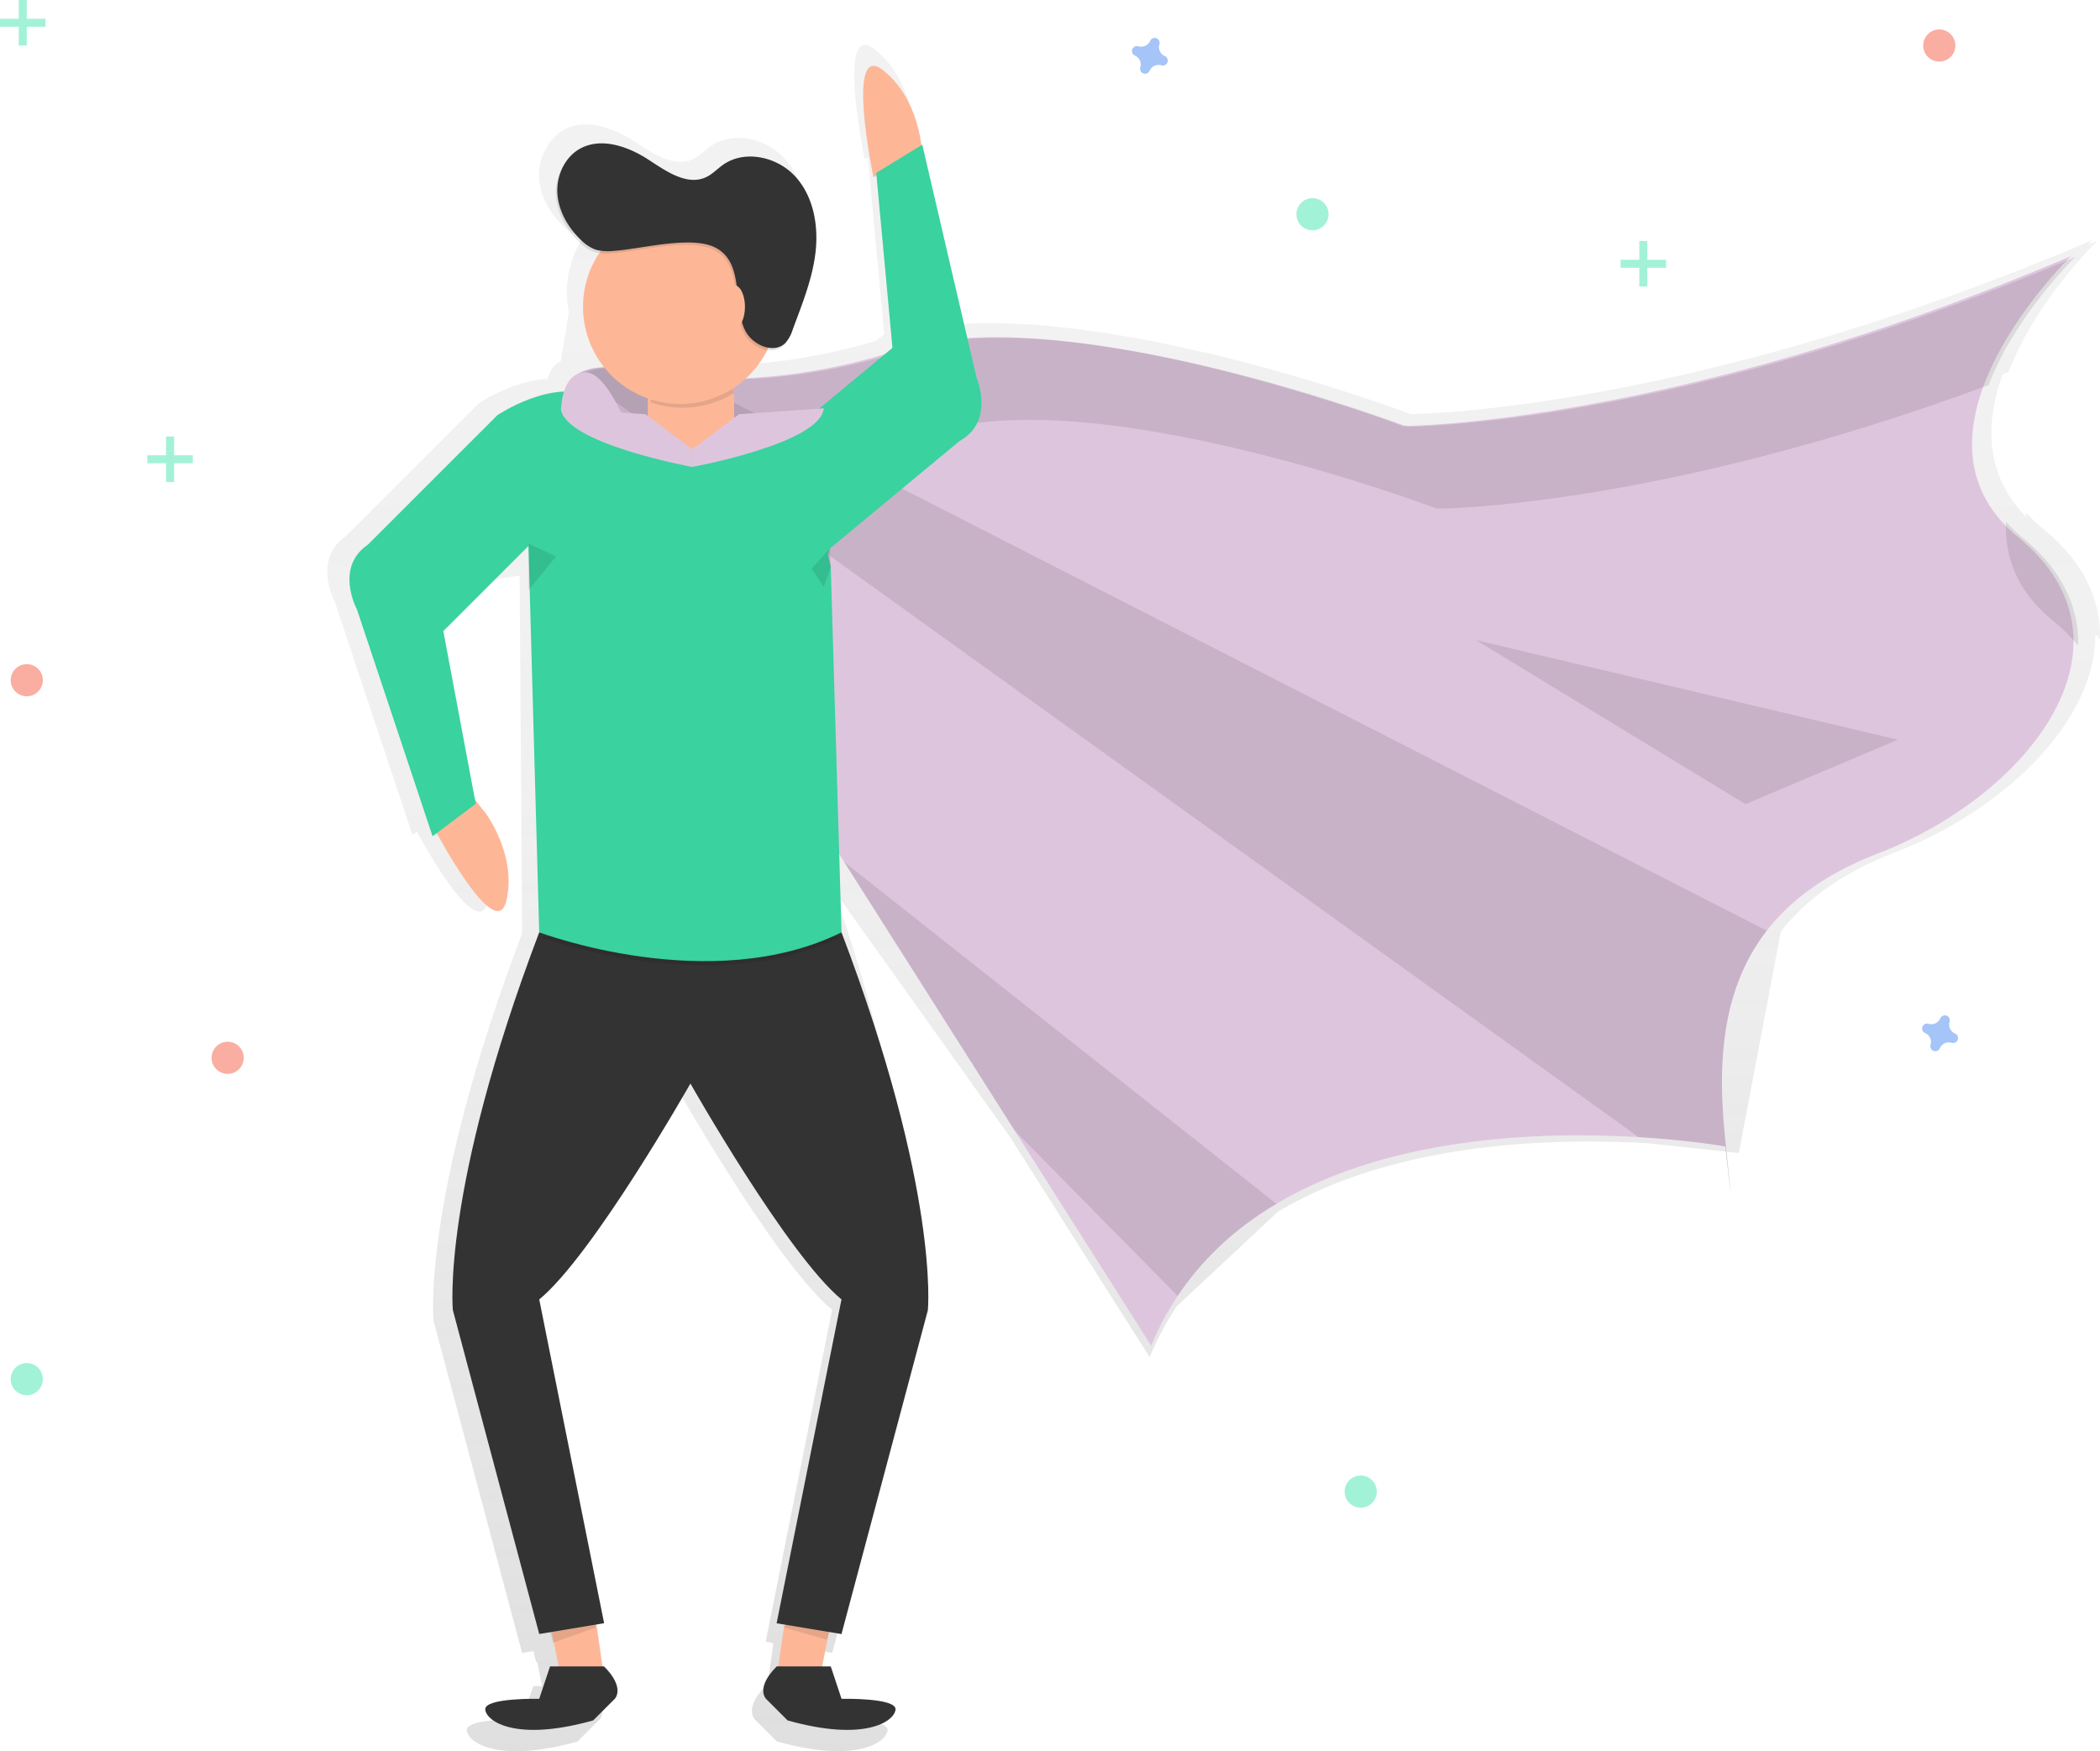 <svg xmlns="http://www.w3.org/2000/svg" xmlns:xlink="http://www.w3.org/1999/xlink" data-name="Layer 1" width="906.42" height="756" viewBox="0 0 906.42 756"><defs><linearGradient id="af67113a-287e-4ea5-97c7-bca3f36ab9af-968" x1="670.67" y1="828" x2="670.67" y2="91.4" gradientUnits="userSpaceOnUse"><stop offset="0" stop-color="gray" stop-opacity="0.25"/><stop offset="0.54" stop-color="gray" stop-opacity="0.12"/><stop offset="1" stop-color="gray" stop-opacity="0.1"/></linearGradient><clipPath id="07e7d08c-c6f9-475f-8fa6-c69f2c72c8fe-967" transform="translate(-146.79 -72)"><path id="c8ed4358-d450-436c-89b2-67b880a93208-969" data-name="&lt;Clipping Path&gt;" d="M413.56,230.63s50.57,15.17,121.38-7.59,217.47,32.87,217.47,32.87,116.32,0,288.28-73.33c0,0-78.39,75.86-22.76,121.38s5.06,111.26-60.69,136.55-70.8,75.86-65.75,123.91,0,2.53,0,2.53-197.24-35.4-247.82,86L393.33,258.45S378.16,228.11,413.56,230.63Z" fill="#dec5de"/></clipPath></defs><title>superhero</title><path d="M1028.76,300.38a65.25,65.25,0,0,1-7.44-7.1c0,.61,0,1.22,0,1.83-18.17-18.54-17.53-41-10.09-61.49l2.46-.91c11.68-30.88,38.45-56.78,38.45-56.78l-4,1.68c1.24-1.28,1.95-2,1.95-2-166,70.81-281.5,74.94-294.38,75.18-7.94-3-73.36-26.82-136.65-35.7-19.91-2.89-39.68-4.34-57.44-3.22l-19.94-85.61-.38.23c-.93-7.34-4.38-23.32-17-33.23C507.45,80.1,520,140.65,520,140.65l1.38-.65,7.06,76.24L525,219.12a262.06,262.06,0,0,1-61.32,10.57A43.15,43.15,0,0,0,473,217.26a8.29,8.29,0,0,0,7.51-2.23,10.19,10.19,0,0,0,1.65-2.31,22,22,0,0,0,2.2-4.73c4.14-11.12,8.66-22.27,10-34.05s-.86-24.56-8.79-33.39-22.39-12.19-32.1-5.37c-2.51,1.76-4.64,4.1-7.4,5.44-8.41,4.07-17.74-2.53-25.57-7.63-9.1-5.93-21.12-10.18-30.55-4.8a18.7,18.7,0,0,0-7,7.18,22.84,22.84,0,0,0-3.47,13.75c.54,7.77,4.73,15,10.34,20.36a17.65,17.65,0,0,0,6.77,4.42,12.56,12.56,0,0,0,2,.44,43.11,43.11,0,0,0-6.26,32.46l-3.49,21.12c-3.1,1.45-4.83,4.62-5.8,7.72-14.59.43-29.52,10.43-29.52,10.43l-57.34,57.34c-14.87,10.09-4.78,28.67-4.78,28.67l33.45,100.35,1.85-1.38c6.86,12.5,27,47,30.87,29.8,4.73-20.84-10-39.76-10-39.76l-.18,0-3.81-4.9-14-74.6L347.29,324l23.8-3.47L372.15,475c-43.54,114.69-38.23,167.25-38.23,167.25l38.23,143.36,4.88-.81,1.18,4.72.43-.15,2.12,10.58h-3.82l-4.78,14.34s-24.42-.53-23.89,4.78,13.81,14.34,47.79,4.78l9.56-9.56s4.78-4.78-4.78-14.34h-.68l-2.65-18.56,3.33-.56L372.15,637.44c23.89-19.65,66.9-95.57,66.9-95.57s43,75.93,66.9,95.57L477.28,780.79l3.33.56L478,799.91h-.68c-9.56,9.56-4.78,14.34-4.78,14.34l9.56,9.56c34,9.56,47.26.53,47.79-4.78S506,814.25,506,814.25l-4.78-14.34h-3.82l2.75-13.76.49-1.47,5.36.89,38.23-143.36s-.71-82.83-37.83-186.37l76.26,106.94L643,657.92a129.34,129.34,0,0,1,11.73-22l43.66-40.79c50.75-30.19,118.5-32,160.34-29.51l38.58,4.17,18.14-95.56c10.57-13.61,26.26-25.35,49.07-34.13,47.32-18.2,87-56.84,86.68-94.41.69.77,1.36,1.54,2,2.32C1053.69,331.39,1046.48,314.89,1028.76,300.38ZM505,442.13l-.05-1.76,2.2,3.46Z" transform="translate(-146.79 -72)" fill="url(#af67113a-287e-4ea5-97c7-bca3f36ab9af-968)"/><path d="M355.67,422l-.18,0L347,411.05l-13.74,13.74,1.52,2.28-1.73.42s27.73,53.56,32.35,33.23S355.67,422,355.67,422Z" transform="translate(-146.79 -72)" fill="#fdb797"/><path id="83eae6ee-46c5-4585-a2a2-a187faac01c1-970" data-name="&lt;Clipping Path&gt;" d="M413.56,230.63s50.57,15.17,121.38-7.59,217.47,32.87,217.47,32.87,116.32,0,288.28-73.33c0,0-78.39,75.86-22.76,121.38s5.06,111.26-60.69,136.55-70.8,75.86-65.75,123.91,0,2.53,0,2.53-197.24-35.4-247.82,86L393.33,258.45S378.16,228.11,413.56,230.63Z" transform="translate(-146.79 -72)" fill="#dec5de"/><g clip-path="url(#07e7d08c-c6f9-475f-8fa6-c69f2c72c8fe-967)"><polygon points="141.46 84.18 771.11 536.82 809.04 425.56 141.46 84.18" opacity="0.1"/><polygon points="179.39 225.79 528.35 579.81 578.93 541.88 179.39 225.79" opacity="0.1"/></g><g opacity="0.1"><path d="M428.17,266.32s50.57,15.17,121.38-7.59S767,291.61,767,291.61s94.1,0,238.14-53.36c11.39-30.12,37.49-55.38,37.49-55.38-172,73.33-288.28,73.33-288.28,73.33s-146.67-55.63-217.47-32.87-121.38,7.59-121.38,7.59c-35.4-2.53-20.23,27.82-20.23,27.82l10.41,16.41C407.85,269.62,413.9,265.3,428.17,266.32Z" transform="translate(-146.79 -72)"/><path d="M1019.9,304.25a63.64,63.64,0,0,1-7.26-6.93c-.58,14.93,4.57,29.78,19.9,42.33a78.94,78.94,0,0,1,11.18,11.06C1044.21,334.49,1037.18,318.39,1019.9,304.25Z" transform="translate(-146.79 -72)"/></g><polygon points="358.58 700.77 353.92 724.08 335.27 724.08 339.94 691.45 358.58 700.77" fill="#fdb797"/><polygon points="358.2 703.99 356.89 707.93 338.5 702.68 339.81 700.05 358.2 703.99" opacity="0.1"/><polygon points="237.41 700.77 242.07 724.08 260.71 724.08 256.05 691.45 237.41 700.77" fill="#fdb797"/><polygon points="237.34 703.99 238.65 709.24 257.05 702.68 257.05 700.05 237.34 703.99" opacity="0.1"/><path d="M544.82,138.49s-.52-23.36-16.93-36.22-4.13,46.19-4.13,46.19Z" transform="translate(-146.79 -72)" fill="#fdb797"/><path d="M407.5,791.42H384.2l-4.66,14s-23.82-.52-23.3,4.66,13.46,14,46.6,4.66l9.32-9.32S416.82,800.74,407.5,791.42Z" transform="translate(-146.79 -72)" fill="#333"/><path d="M482.06,791.42h23.3l4.66,14s23.82-.52,23.3,4.66-13.46,14-46.6,4.66l-9.32-9.32S472.74,800.74,482.06,791.42Z" transform="translate(-146.79 -72)" fill="#333"/><path d="M510,474.51H379.54c-42.46,111.85-37.28,163.12-37.28,163.12l37.28,139.81,28-4.66L379.54,633c23.3-19.16,65.25-93.21,65.25-93.21S486.72,613.8,510,633l-28,139.81,28,4.66,37.28-139.81S552.49,586.36,510,474.51Z" transform="translate(-146.79 -72)" fill="#333"/><path d="M379.54,476.32s74,28,130.49,0H379.54Z" transform="translate(-146.79 -72)" opacity="0.1"/><path d="M375.42,307.19l-37.28,37.28,14,74.57-18.64,14-32.62-97.87s-9.84-18.12,4.66-28l55.93-55.93s24-16.08,40.5-7.84-26.87,63.2-26.87,63.2" transform="translate(-146.79 -72)" fill="#3ad29f"/><path d="M374.87,306.73l4.66,167.78s74,28,130.49,0l-4.66-157.94-1.19-5.22.86-2.57,56-46.44c15.35-8.45,7.24-27.41,7.24-27.41l-23.4-100.47L525,146.64l7,75.54-39.88,33.08-1-.05,0,.25-102.23-4.65" transform="translate(-146.79 -72)" fill="#3ad29f"/><rect x="279.61" y="155.76" width="37.28" height="41.94" rx="15.83" ry="15.83" fill="#fdb797"/><path d="M427.59,245.67a41.93,41.93,0,0,0,36-4,18.71,18.71,0,0,0-17.52-12.29h0A18.7,18.7,0,0,0,427.59,245.67Z" transform="translate(-146.79 -72)" opacity="0.1"/><circle cx="293.59" cy="132.46" r="41.94" fill="#fdb797"/><path d="M411.25,181.33a21.6,21.6,0,0,1-7.8-.44,17.22,17.22,0,0,1-6.6-4.32c-5.48-5.26-9.56-12.28-10.09-19.86s3-15.61,9.57-19.37c9.2-5.24,20.93-1.1,29.8,4.68,7.63,5,16.74,11.41,24.94,7.44,2.69-1.3,4.77-3.59,7.22-5.3,9.47-6.65,23.57-3.37,31.3,5.24s9.9,21.07,8.57,32.57-5.73,22.37-9.77,33.21a16.11,16.11,0,0,1-3.13,5.83c-4.92,5.05-14.13,1.13-17.37-5.13-5.63-10.89,0-29.77-13.3-36.12C444,174.72,422.62,180.59,411.25,181.33Z" transform="translate(-146.79 -72)" opacity="0.1"/><path d="M411.88,180.29a21.6,21.6,0,0,1-7.8-.44,17.22,17.22,0,0,1-6.6-4.32c-5.48-5.26-9.56-12.28-10.09-19.86s3-15.61,9.57-19.37c9.2-5.24,20.93-1.1,29.8,4.68,7.63,5,16.74,11.41,24.94,7.44,2.69-1.3,4.77-3.59,7.22-5.3,9.47-6.65,23.57-3.37,31.3,5.24s9.9,21.07,8.57,32.57S493,203.3,489,214.14a16.11,16.11,0,0,1-3.13,5.83c-4.92,5.05-14.13,1.13-17.37-5.13-5.63-10.89,0-29.77-13.3-36.12C444.66,173.68,423.24,179.56,411.88,180.29Z" transform="translate(-146.79 -72)" fill="#333"/><ellipse cx="316.89" cy="132.46" rx="4.66" ry="9.32" fill="#fdb797"/><polygon points="228.14 234.71 239.97 240.25 228.14 254.71 228.14 234.71" opacity="0.1"/><polygon points="358.2 236.75 350.32 245.51 355.57 253.39 358.64 244.63 358.2 236.75" opacity="0.1"/><path d="M445.59,266v7.59s-55.35-10.11-56.76-25.29l36.53,2.53Z" transform="translate(-146.79 -72)" fill="#dec5de"/><path d="M445.59,266v7.59s55.35-10.11,56.76-25.29l-36.53,2.53Z" transform="translate(-146.79 -72)" fill="#dec5de"/><polygon points="637.09 276.36 819.16 319.35 753.41 347.17 637.09 276.36" opacity="0.1"/><path d="M389,248.67s0-15.89,10.6-15.89,21.19,31.79,21.19,31.79Z" transform="translate(-146.79 -72)" fill="#dec5de"/><circle cx="11.56" cy="293.66" r="6.94" fill="#f55f44" opacity="0.5"/><circle cx="98.27" cy="456.68" r="6.94" fill="#f55f44" opacity="0.5"/><circle cx="837.05" cy="19.65" r="6.94" fill="#f55f44" opacity="0.5"/><path d="M649.59,96.23a4.25,4.25,0,0,1-2.37-5.13,2,2,0,0,0,.09-.47h0a2.13,2.13,0,0,0-3.83-1.41h0a2,2,0,0,0-.24.42A4.25,4.25,0,0,1,638.12,92a2,2,0,0,0-.47-.09h0a2.13,2.13,0,0,0-1.41,3.83h0a2,2,0,0,0,.42.24A4.25,4.25,0,0,1,639,101.1a2,2,0,0,0-.09.47h0a2.13,2.13,0,0,0,3.83,1.41h0a2,2,0,0,0,.24-.42,4.25,4.25,0,0,1,5.13-2.37,2,2,0,0,0,.47.09h0A2.13,2.13,0,0,0,650,96.46h0A2,2,0,0,0,649.59,96.23Z" transform="translate(-146.79 -72)" fill="#4d8af0" opacity="0.5"/><path d="M990.65,518.22a4.25,4.25,0,0,1-2.37-5.13,2,2,0,0,0,.09-.47h0a2.13,2.13,0,0,0-3.83-1.41h0a2,2,0,0,0-.24.42,4.25,4.25,0,0,1-5.13,2.37,2,2,0,0,0-.47-.09h0a2.13,2.13,0,0,0-1.41,3.83h0a2,2,0,0,0,.42.24,4.25,4.25,0,0,1,2.37,5.13,2,2,0,0,0-.09.47h0a2.13,2.13,0,0,0,3.83,1.41h0a2,2,0,0,0,.24-.42,4.25,4.25,0,0,1,5.13-2.37,2,2,0,0,0,.47.09h0a2.13,2.13,0,0,0,1.41-3.83h0A2,2,0,0,0,990.65,518.22Z" transform="translate(-146.79 -72)" fill="#4d8af0" opacity="0.5"/><circle cx="587.32" cy="643.97" r="6.94" fill="#47e6b1" opacity="0.5"/><circle cx="11.56" cy="595.42" r="6.94" fill="#47e6b1" opacity="0.5"/><circle cx="566.51" cy="92.49" r="6.94" fill="#47e6b1" opacity="0.5"/><g opacity="0.5"><rect x="8.09" width="3.47" height="19.65" fill="#47e6b1"/><rect x="154.88" y="72" width="3.47" height="19.65" transform="translate(91.65 -146.79) rotate(90)" fill="#47e6b1"/></g><g opacity="0.5"><rect x="71.68" y="188.45" width="3.47" height="19.65" fill="#47e6b1"/><rect x="218.47" y="260.45" width="3.47" height="19.65" transform="translate(343.69 -21.93) rotate(90)" fill="#47e6b1"/></g><g opacity="0.5"><rect x="707.56" y="104.05" width="3.47" height="19.65" fill="#47e6b1"/><rect x="854.35" y="176.05" width="3.47" height="19.65" transform="translate(895.18 -742.21) rotate(90)" fill="#47e6b1"/></g></svg>